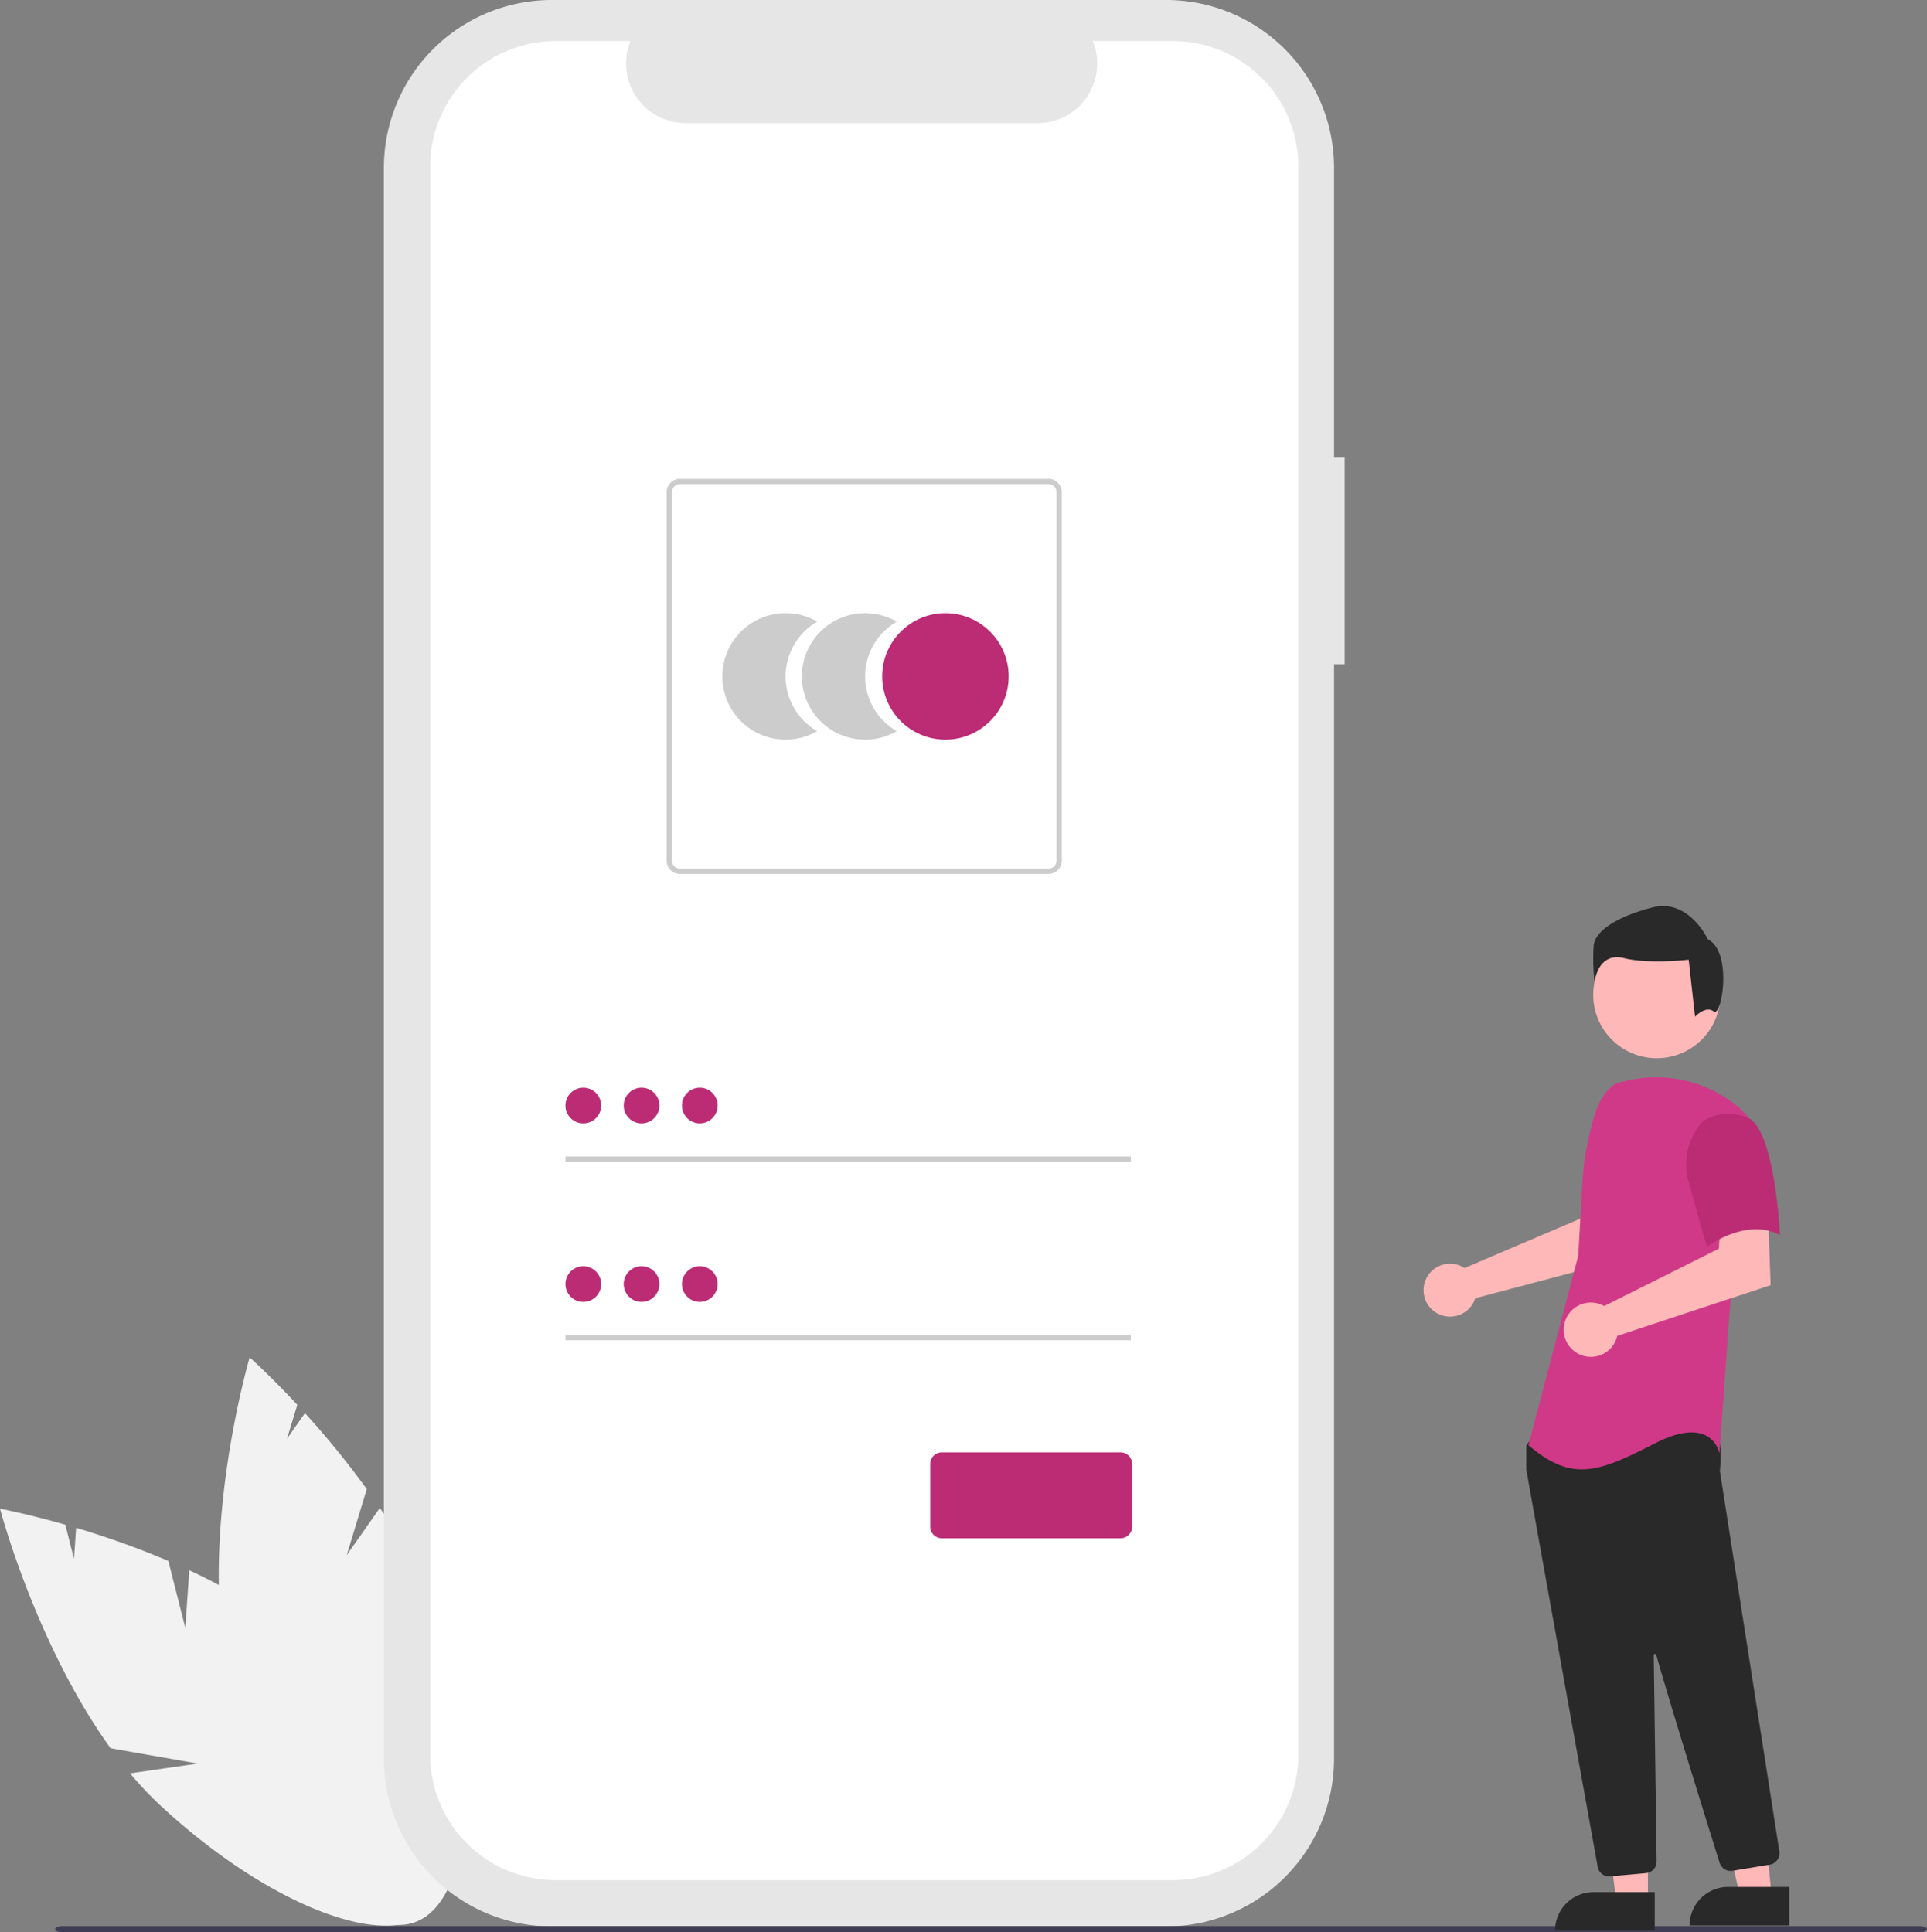 <svg width="744.848" height="747.077" xmlns="http://www.w3.org/2000/svg" data-name="Layer 1">
 <rect width="100%" height="100%" fill="#808080" stroke="none"/>
 <g>
  <title>Layer 1</title>
  <path id="fa3b9e12-7275-481e-bee9-64fd9595a50d" data-name="Path 1" d="m71.629,629.347l-6.56,-25.872a335.967,335.967 0 0 0 -35.643,-12.788l-0.828,12.024l-3.358,-13.247c-15.021,-4.294 -25.24,-6.183 -25.24,-6.183s13.8,52.489 42.754,92.617l33.734,5.926l-26.207,3.779a135.926,135.926 0 0 0 11.719,12.422c42.115,39.092 89.024,57.028 104.773,40.06s-5.625,-62.412 -47.74,-101.5c-13.056,-12.119 -29.457,-21.844 -45.875,-29.5l-1.529,22.262z" fill="#f2f2f2"/>
  <path id="bde08021-c30f-4979-a9d8-cb90b72b5ca2" data-name="Path 2" d="m134.015,601.245l7.758,-25.538a335.94,335.94 0 0 0 -23.9,-29.371l-6.924,9.865l3.972,-13.076c-10.641,-11.436 -18.412,-18.335 -18.412,-18.335s-15.315,52.067 -11.275,101.384l25.815,22.51l-24.392,-10.312a135.919,135.919 0 0 0 3.614,16.694c15.846,55.234 46.731,94.835 68.983,88.451s27.446,-56.335 11.6,-111.569c-4.912,-17.123 -13.926,-33.926 -24.023,-48.965l-12.816,18.262z" fill="#f2f2f2"/>
  <path id="b3ac2088-de9b-4f7f-bc99-0ed9705c1a9d" data-name="Path 22" d="m519.751,176.983l-4.092,0l0,-112.1a64.883,64.883 0 0 0 -64.883,-64.883l-237.507,0a64.883,64.883 0 0 0 -64.883,64.883l0,615a64.883,64.883 0 0 0 64.883,64.883l237.507,0a64.883,64.883 0 0 0 64.882,-64.883l0,-423.105l4.092,0l0.001,-79.795z" fill="#e6e6e6"/>
  <path id="b2715b96-3117-487c-acc0-20904544b5b7" data-name="Path 23" d="m453.394,15.874l-31,0a23.02,23.02 0 0 1 -21.316,31.714l-136.065,0a23.02,23.02 0 0 1 -21.314,-31.714l-28.956,0a48.454,48.454 0 0 0 -48.454,48.454l0,614.107a48.454,48.454 0 0 0 48.454,48.454l238.651,0a48.454,48.454 0 0 0 48.454,-48.454l0,0l0,-614.108a48.454,48.454 0 0 0 -48.454,-48.453z" fill="#fff"/>
  <path id="b06d66ec-6c84-45dd-8c27-1263a6253192" data-name="Path 6" d="m303.658,261.503a24.437,24.437 0 0 1 12.23,-21.174a24.45,24.45 0 1 0 0,42.345a24.434,24.434 0 0 1 -12.23,-21.171z" fill="#ccc"/>
  <path id="e73810fe-4cf4-40cc-8c7c-ca544ce30bd4" data-name="Path 7" d="m334.395,261.503a24.436,24.436 0 0 1 12.23,-21.174a24.45,24.45 0 1 0 0,42.345a24.434,24.434 0 0 1 -12.23,-21.171z" fill="#ccc"/>
  <circle id="a4813fcf-056e-4514-bb8b-e6506f49341f" data-name="Ellipse 1" cx="365.434" cy="261.502" r="24.45" fill="#bb2c75"/>
  <path id="bbe451c3-febc-41ba-8083-4c8307a2e73e" data-name="Path 8" d="m405.296,337.869l-142.5,0a5.123,5.123 0 0 1 -5.117,-5.117l0,-142.5a5.123,5.123 0 0 1 5.117,-5.117l142.5,0a5.123,5.123 0 0 1 5.117,5.117l0,142.5a5.123,5.123 0 0 1 -5.117,5.117zm-142.5,-150.686a3.073,3.073 0 0 0 -3.07,3.07l0,142.5a3.073,3.073 0 0 0 3.07,3.07l142.5,0a3.073,3.073 0 0 0 3.07,-3.07l0,-142.5a3.073,3.073 0 0 0 -3.07,-3.07l-142.5,0z" fill="#ccc"/>
  <rect id="bb28937d-932f-4fdf-befe-f406e51091fe" data-name="Rectangle 1" x="218.562" y="447.102" width="218.552" height="2.047" fill="#ccc"/>
  <circle id="fcef55fc-4968-45b2-93bb-1a1080c85fc7" data-name="Ellipse 2" cx="225.464" cy="427.42" r="6.902" fill="#bb2c75"/>
  <rect id="ff33d889-4c74-4b91-85ef-b4882cc8fe76" data-name="Rectangle 2" x="218.562" y="516.118" width="218.552" height="2.047" fill="#ccc"/>
  <circle id="e8fa0310-b872-4adf-aedd-0c6eda09f3b8" data-name="Ellipse 3" cx="225.464" cy="496.437" r="6.902" fill="#bb2c75"/>
  <path d="m433.114,594.71l-69.068,0a4.505,4.505 0 0 1 -4.5,-4.5l0,-24.208a4.505,4.505 0 0 1 4.5,-4.5l69.068,0a4.505,4.505 0 0 1 4.5,4.5l0,24.208a4.505,4.505 0 0 1 -4.5,4.5z" fill="#bb2c75" id="svg_1"/>
  <circle id="e12ee00d-aa4a-4413-a013-11d20b7f97f7" data-name="Ellipse 7" cx="247.978" cy="427.42" r="6.902" fill="#bb2c75"/>
  <circle id="f58f497e-6949-45c8-be5f-eee2aa0f6586" data-name="Ellipse 8" cx="270.492" cy="427.42" r="6.902" fill="#bb2c75"/>
  <circle id="b4d4939a-c6e6-4f4d-ba6c-e8b05485017d" data-name="Ellipse 9" cx="247.978" cy="496.437" r="6.902" fill="#bb2c75"/>
  <circle id="aff120b1-519b-4e96-ac87-836aa55663de" data-name="Ellipse 10" cx="270.492" cy="496.437" r="6.902" fill="#bb2c75"/>
  <path id="f1094013-1297-477a-ac57-08eac07c4bd5" data-name="Path 88" d="m742.066,747.077l-717.986,0c-1.537,0 -2.782,-0.546 -2.782,-1.218s1.245,-1.219 2.782,-1.219l717.986,0c1.536,0 2.782,0.546 2.782,1.219s-1.246,1.218 -2.782,1.218z" fill="#3f3d56"/>
  <path d="m564.677,489.461a10.094,10.094 0 0 1 1.411,0.787l44.852,-19.143l1.601,-11.815l17.922,-0.11l-1.059,27.098l-59.2,15.656a10.608,10.608 0 0 1 -0.447,1.208a10.235,10.235 0 1 1 -5.079,-13.682z" fill="#ffb8b8" id="svg_2"/>
  <polygon points="636.98 735.021 624.72 735.021 618.888 687.733 636.982 687.734 636.98 735.021" fill="#ffb8b8" id="svg_3"/>
  <path d="m615.963,731.518l23.644,0a0,0 0 0 1 0,0l0,14.887a0,0 0 0 1 0,0l-38.531,0a0,0 0 0 1 0,0l0,0a14.887,14.887 0 0 1 14.887,-14.887z" fill="#292929" id="svg_4"/>
  <polygon points="684.66 731.557 672.459 732.759 662.018 686.271 680.025 684.497 684.66 731.557" fill="#ffb8b8" id="svg_5"/>
  <path d="m588.677,821.418l23.644,0a0,0 0 0 1 0,0l0,14.887a0,0 0 0 1 0,0l-38.531,0a0,0 0 0 1 0,0l0,0a14.887,14.887 0 0 1 14.887,-14.887z" fill="#292929" id="svg_6" transform="rotate(-5.625 593.056 828.862)"/>
  <circle cx="640.393" cy="384.574" r="24.561" fill="#ffb8b8" id="svg_7"/>
  <path d="m621.98,725.458a4.471,4.471 0 0 1 -4.415,-3.697c-6.346,-35.226 -27.088,-150.405 -27.584,-153.596a1.427,1.427 0 0 1 -0.016,-0.222l0,-8.588a1.489,1.489 0 0 1 0.279,-0.872l2.74,-3.838a1.478,1.478 0 0 1 1.144,-0.625c15.622,-0.732 66.784,-2.879 69.256,0.209l0,0c2.482,3.104 1.605,12.507 1.404,14.36l0.01,0.193l22.985,146.995a4.512,4.512 0 0 1 -3.715,5.135l-14.356,2.365a4.521,4.521 0 0 1 -5.025,-3.093c-4.44,-14.188 -19.329,-61.918 -24.489,-80.387a0.499,0.499 0 0 0 -0.98,0.139c0.258,17.605 0.881,62.523 1.096,78.037l0.023,1.671a4.518,4.518 0 0 1 -4.093,4.536l-13.844,1.258c-0.141,0.013 -0.281,0.019 -0.42,0.019z" fill="#292929" id="svg_8"/>
  <path id="ae7af94f-88d7-4204-9f07-e3651de85c05" data-name="Path 99" d="m624.805,418.792c-4.286,2.548 -6.851,7.23 -8.323,11.995a113.681,113.681 0 0 0 -4.884,27.159l-1.556,27.6l-19.255,73.17c16.689,14.121 26.315,10.912 48.78,-0.639s25.032,3.851 25.032,3.851l4.492,-62.258l6.418,-68.032a30.164,30.164 0 0 0 -4.861,-4.674a49.658,49.658 0 0 0 -42.442,-8.995l-3.402,0.823z" fill="#d03987"/>
  <path d="m618.551,504.239a10.526,10.526 0 0 1 1.501,0.704l44.348,-22.197l0.736,-12.026l18.294,-1.261l0.98,27.413l-59.266,19.599a10.496,10.496 0 1 1 -6.593,-12.232z" fill="#ffb8b8" id="svg_9"/>
  <path id="a6768b0e-63d0-4b31-8462-9b2e0b00f0fd" data-name="Path 101" d="m675.19,431.95c10.912,3.851 12.834,45.574 12.834,45.574c-12.837,-7.06 -28.241,4.493 -28.241,4.493s-3.209,-10.912 -7.06,-25.032a24.53,24.53 0 0 1 5.134,-23.106s6.422,-5.782 17.334,-1.928z" fill="#bb2c75"/>
  <path id="bfd7963f-0cf8-4885-9d3a-2c00bccda2e3" data-name="Path 102" d="m662.415,391.069c-3.06,-2.448 -7.235,2.002 -7.235,2.002l-2.448,-22.033s-15.301,1.833 -25.093,-0.612s-11.323,8.875 -11.323,8.875a78.58,78.58 0 0 1 -0.306,-13.771c0.612,-5.508 8.568,-11.017 22.645,-14.689s21.421,12.241 21.421,12.241c9.794,4.896 5.399,30.436 2.339,27.988z" fill="#292929"/>
  <path d="m667.963,729.518l23.644,0a0,0 0 0 1 0,0l0,14.887a0,0 0 0 1 0,0l-38.531,0a0,0 0 0 1 0,0l0,0a14.887,14.887 0 0 1 14.887,-14.887z" fill="#292929" id="svg_10"/>
 </g>

</svg>